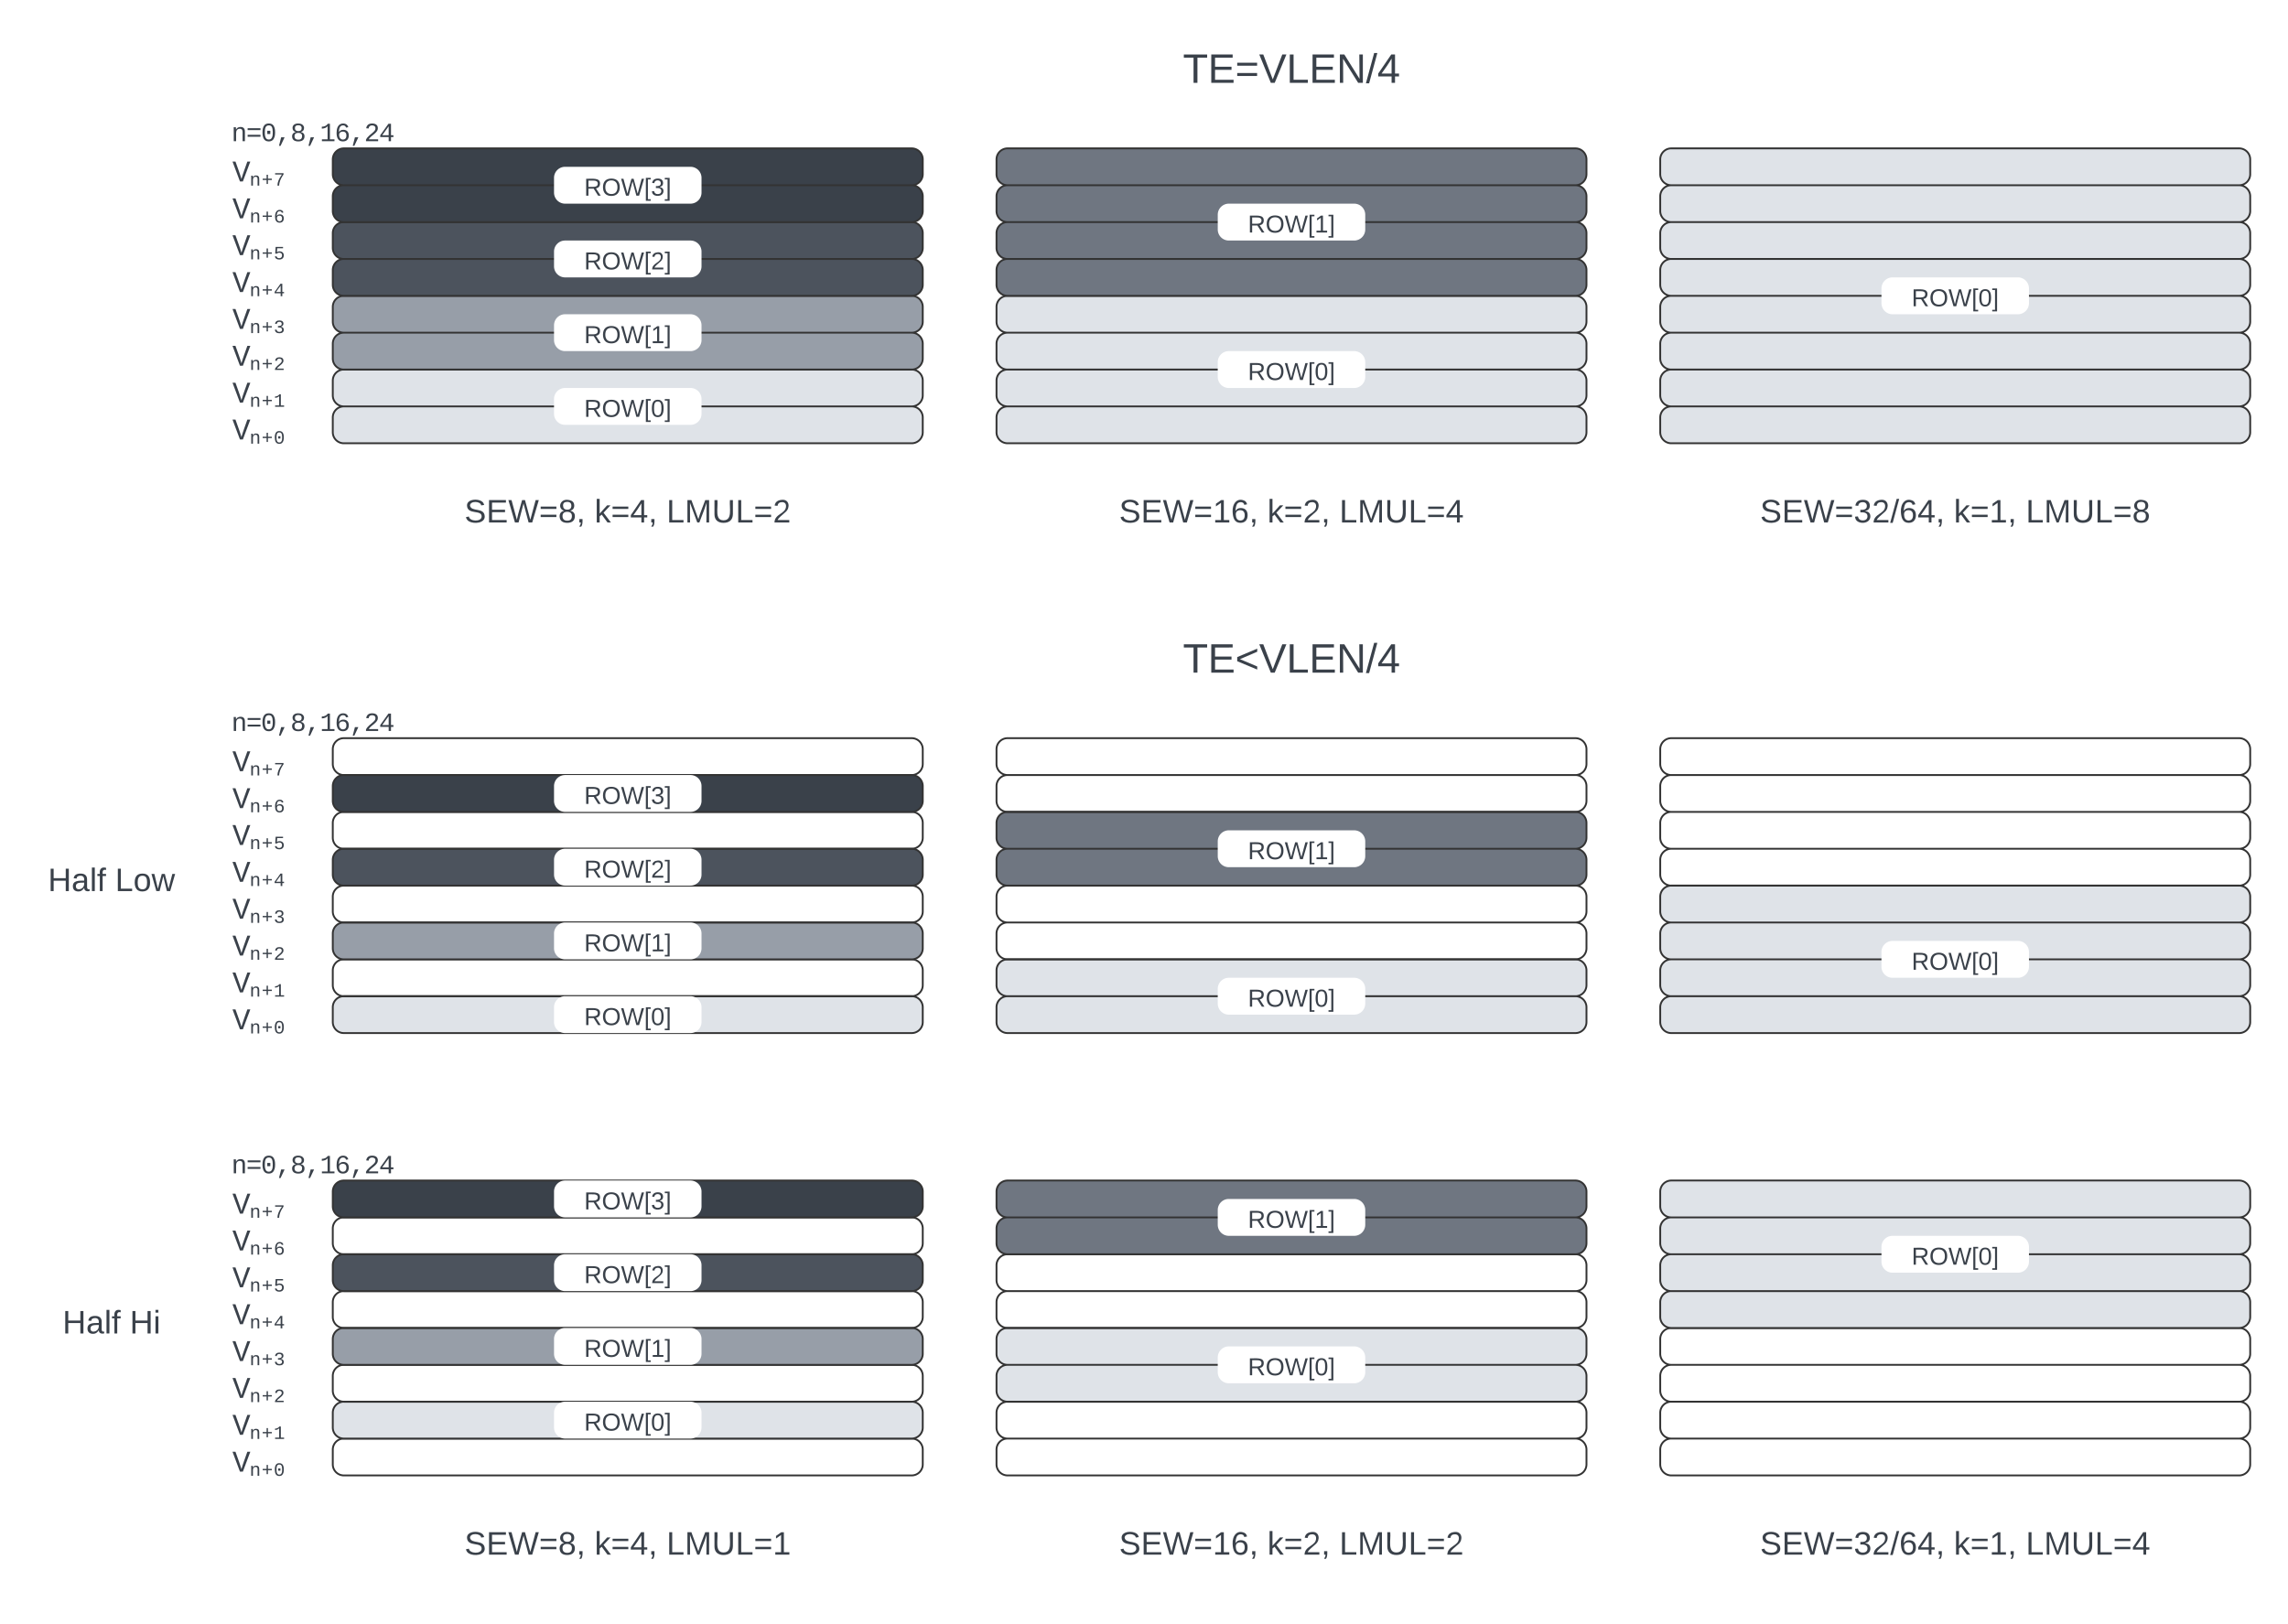 <svg xmlns="http://www.w3.org/2000/svg" xmlns:xlink="http://www.w3.org/1999/xlink" xmlns:lucid="lucid" width="1241" height="881"><g transform="translate(-219.5 80.5)" lucid:page-tab-id="-RWaRfQfrYDc"><path d="M0-500h1500v1500H0z" fill="#fff"/><path d="M1120 706a6 6 0 0 1 6-6h308a6 6 0 0 1 6 6v8a6 6 0 0 1-6 6h-308a6 6 0 0 1-6-6zM1120 686a6 6 0 0 1 6-6h308a6 6 0 0 1 6 6v8a6 6 0 0 1-6 6h-308a6 6 0 0 1-6-6zM1120 666a6 6 0 0 1 6-6h308a6 6 0 0 1 6 6v8a6 6 0 0 1-6 6h-308a6 6 0 0 1-6-6zM1120 646a6 6 0 0 1 6-6h308a6 6 0 0 1 6 6v8a6 6 0 0 1-6 6h-308a6 6 0 0 1-6-6z" stroke="#333" fill-opacity="0"/><path d="M1120 626a6 6 0 0 1 6-6h308a6 6 0 0 1 6 6v8a6 6 0 0 1-6 6h-308a6 6 0 0 1-6-6zM1120 606a6 6 0 0 1 6-6h308a6 6 0 0 1 6 6v8a6 6 0 0 1-6 6h-308a6 6 0 0 1-6-6zM1120 586a6 6 0 0 1 6-6h308a6 6 0 0 1 6 6v8a6 6 0 0 1-6 6h-308a6 6 0 0 1-6-6zM1120 566a6 6 0 0 1 6-6h308a6 6 0 0 1 6 6v8a6 6 0 0 1-6 6h-308a6 6 0 0 1-6-6z" stroke="#333" fill="#dfe3e8"/><path d="M760 706a6 6 0 0 1 6-6h308a6 6 0 0 1 6 6v8a6 6 0 0 1-6 6H766a6 6 0 0 1-6-6zM760 686a6 6 0 0 1 6-6h308a6 6 0 0 1 6 6v8a6 6 0 0 1-6 6H766a6 6 0 0 1-6-6z" stroke="#333" fill-opacity="0"/><path d="M760 666a6 6 0 0 1 6-6h308a6 6 0 0 1 6 6v8a6 6 0 0 1-6 6H766a6 6 0 0 1-6-6zM760 646a6 6 0 0 1 6-6h308a6 6 0 0 1 6 6v8a6 6 0 0 1-6 6H766a6 6 0 0 1-6-6z" stroke="#333" fill="#dfe3e8"/><path d="M760 626a6 6 0 0 1 6-6h308a6 6 0 0 1 6 6v8a6 6 0 0 1-6 6H766a6 6 0 0 1-6-6zM760 606a6 6 0 0 1 6-6h308a6 6 0 0 1 6 6v8a6 6 0 0 1-6 6H766a6 6 0 0 1-6-6z" stroke="#333" fill-opacity="0"/><path d="M760 586a6 6 0 0 1 6-6h308a6 6 0 0 1 6 6v8a6 6 0 0 1-6 6H766a6 6 0 0 1-6-6zM760 566a6 6 0 0 1 6-6h308a6 6 0 0 1 6 6v8a6 6 0 0 1-6 6H766a6 6 0 0 1-6-6z" stroke="#333" fill="#6f7681"/><path d="M400 706a6 6 0 0 1 6-6h308a6 6 0 0 1 6 6v8a6 6 0 0 1-6 6H406a6 6 0 0 1-6-6z" stroke="#333" fill-opacity="0"/><path d="M400 686a6 6 0 0 1 6-6h308a6 6 0 0 1 6 6v8a6 6 0 0 1-6 6H406a6 6 0 0 1-6-6z" stroke="#333" fill="#dfe3e8"/><path d="M400 666a6 6 0 0 1 6-6h308a6 6 0 0 1 6 6v8a6 6 0 0 1-6 6H406a6 6 0 0 1-6-6z" stroke="#333" fill-opacity="0"/><path d="M400 646a6 6 0 0 1 6-6h308a6 6 0 0 1 6 6v8a6 6 0 0 1-6 6H406a6 6 0 0 1-6-6z" stroke="#333" fill="#979ea8"/><path d="M400 626a6 6 0 0 1 6-6h308a6 6 0 0 1 6 6v8a6 6 0 0 1-6 6H406a6 6 0 0 1-6-6z" stroke="#333" fill-opacity="0"/><path d="M400 606a6 6 0 0 1 6-6h308a6 6 0 0 1 6 6v8a6 6 0 0 1-6 6H406a6 6 0 0 1-6-6z" stroke="#333" fill="#4c535d"/><path d="M400 586a6 6 0 0 1 6-6h308a6 6 0 0 1 6 6v8a6 6 0 0 1-6 6H406a6 6 0 0 1-6-6z" stroke="#333" fill-opacity="0"/><path d="M400 566a6 6 0 0 1 6-6h308a6 6 0 0 1 6 6v8a6 6 0 0 1-6 6H406a6 6 0 0 1-6-6z" stroke="#333" fill="#3a414a"/><path d="M400 746a6 6 0 0 1 6-6h308a6 6 0 0 1 6 6v28a6 6 0 0 1-6 6H406a6 6 0 0 1-6-6z" stroke="#000" stroke-opacity="0" fill="#fff" fill-opacity="0"/><use xlink:href="#a" transform="matrix(1,0,0,1,405,745) translate(66.432 17.972)"/><use xlink:href="#b" transform="matrix(1,0,0,1,405,745) translate(137 17.972)"/><use xlink:href="#c" transform="matrix(1,0,0,1,405,745) translate(176.012 17.972)"/><path d="M520 686a6 6 0 0 1 6-6h68a6 6 0 0 1 6 6v8a6 6 0 0 1-6 6h-68a6 6 0 0 1-6-6z" stroke="#000" stroke-opacity="0" fill="#fff"/><use xlink:href="#d" transform="matrix(1,0,0,1,525,685) translate(11.333 10.667)"/><path d="M520 646a6 6 0 0 1 6-6h68a6 6 0 0 1 6 6v8a6 6 0 0 1-6 6h-68a6 6 0 0 1-6-6z" stroke="#000" stroke-opacity="0" fill="#fff"/><use xlink:href="#e" transform="matrix(1,0,0,1,525,645) translate(11.333 10.667)"/><path d="M520 606a6 6 0 0 1 6-6h68a6 6 0 0 1 6 6v8a6 6 0 0 1-6 6h-68a6 6 0 0 1-6-6z" stroke="#000" stroke-opacity="0" fill="#fff"/><use xlink:href="#f" transform="matrix(1,0,0,1,525,605) translate(11.333 10.667)"/><path d="M520 566a6 6 0 0 1 6-6h68a6 6 0 0 1 6 6v8a6 6 0 0 1-6 6h-68a6 6 0 0 1-6-6z" stroke="#000" stroke-opacity="0" fill="#fff"/><use xlink:href="#g" transform="matrix(1,0,0,1,525,565) translate(11.333 10.667)"/><path d="M760 746a6 6 0 0 1 6-6h308a6 6 0 0 1 6 6v28a6 6 0 0 1-6 6H766a6 6 0 0 1-6-6z" stroke="#000" stroke-opacity="0" fill="#fff" fill-opacity="0"/><use xlink:href="#h" transform="matrix(1,0,0,1,765,745) translate(61.494 17.972)"/><use xlink:href="#i" transform="matrix(1,0,0,1,765,745) translate(141.938 17.972)"/><use xlink:href="#j" transform="matrix(1,0,0,1,765,745) translate(180.951 17.972)"/><path d="M880 656a6 6 0 0 1 6-6h68a6 6 0 0 1 6 6v8a6 6 0 0 1-6 6h-68a6 6 0 0 1-6-6z" stroke="#000" stroke-opacity="0" fill="#fff"/><use xlink:href="#d" transform="matrix(1,0,0,1,885,655) translate(11.333 10.667)"/><path d="M880 576a6 6 0 0 1 6-6h68a6 6 0 0 1 6 6v8a6 6 0 0 1-6 6h-68a6 6 0 0 1-6-6z" stroke="#000" stroke-opacity="0" fill="#fff"/><use xlink:href="#e" transform="matrix(1,0,0,1,885,575) translate(11.333 10.667)"/><path d="M1240 596a6 6 0 0 1 6-6h68a6 6 0 0 1 6 6v8a6 6 0 0 1-6 6h-68a6 6 0 0 1-6-6z" stroke="#000" stroke-opacity="0" fill="#fff"/><use xlink:href="#d" transform="matrix(1,0,0,1,1245,595) translate(11.333 10.667)"/><path d="M1120 746a6 6 0 0 1 6-6h308a6 6 0 0 1 6 6v28a6 6 0 0 1-6 6h-308a6 6 0 0 1-6-6z" stroke="#000" stroke-opacity="0" fill="#fff" fill-opacity="0"/><use xlink:href="#k" transform="matrix(1,0,0,1,1125,745) translate(49.148 17.972)"/><use xlink:href="#l" transform="matrix(1,0,0,1,1125,745) translate(154.284 17.972)"/><use xlink:href="#m" transform="matrix(1,0,0,1,1125,745) translate(193.296 17.972)"/><path d="M340 706a6 6 0 0 1 6-6h28a6 6 0 0 1 6 6v8a6 6 0 0 1-6 6h-28a6 6 0 0 1-6-6z" stroke="#000" stroke-opacity="0" fill="#fff" fill-opacity="0"/><use xlink:href="#n" transform="matrix(1,0,0,1,345,705) translate(0.531 12.943)"/><path d="M340 686a6 6 0 0 1 6-6h28a6 6 0 0 1 6 6v8a6 6 0 0 1-6 6h-28a6 6 0 0 1-6-6z" stroke="#000" stroke-opacity="0" fill="#fff" fill-opacity="0"/><use xlink:href="#o" transform="matrix(1,0,0,1,345,685) translate(0.531 12.943)"/><path d="M340 666a6 6 0 0 1 6-6h28a6 6 0 0 1 6 6v8a6 6 0 0 1-6 6h-28a6 6 0 0 1-6-6z" stroke="#000" stroke-opacity="0" fill="#fff" fill-opacity="0"/><use xlink:href="#p" transform="matrix(1,0,0,1,345,665) translate(0.531 12.943)"/><path d="M340 646a6 6 0 0 1 6-6h28a6 6 0 0 1 6 6v8a6 6 0 0 1-6 6h-28a6 6 0 0 1-6-6z" stroke="#000" stroke-opacity="0" fill="#fff" fill-opacity="0"/><use xlink:href="#q" transform="matrix(1,0,0,1,345,645) translate(0.531 12.943)"/><path d="M340 626a6 6 0 0 1 6-6h28a6 6 0 0 1 6 6v8a6 6 0 0 1-6 6h-28a6 6 0 0 1-6-6z" stroke="#000" stroke-opacity="0" fill="#fff" fill-opacity="0"/><use xlink:href="#r" transform="matrix(1,0,0,1,345,625) translate(0.531 12.943)"/><path d="M340 606a6 6 0 0 1 6-6h28a6 6 0 0 1 6 6v8a6 6 0 0 1-6 6h-28a6 6 0 0 1-6-6z" stroke="#000" stroke-opacity="0" fill="#fff" fill-opacity="0"/><use xlink:href="#s" transform="matrix(1,0,0,1,345,605) translate(0.531 12.943)"/><path d="M340 586a6 6 0 0 1 6-6h28a6 6 0 0 1 6 6v8a6 6 0 0 1-6 6h-28a6 6 0 0 1-6-6z" stroke="#000" stroke-opacity="0" fill="#fff" fill-opacity="0"/><use xlink:href="#t" transform="matrix(1,0,0,1,345,585) translate(0.531 12.943)"/><path d="M340 566a6 6 0 0 1 6-6h28a6 6 0 0 1 6 6v8a6 6 0 0 1-6 6h-28a6 6 0 0 1-6-6z" stroke="#000" stroke-opacity="0" fill="#fff" fill-opacity="0"/><use xlink:href="#u" transform="matrix(1,0,0,1,345,565) translate(0.531 12.943)"/><path d="M340 546a6 6 0 0 1 6-6h68a6 6 0 0 1 6 6v8a6 6 0 0 1-6 6h-68a6 6 0 0 1-6-6z" stroke="#000" stroke-opacity="0" fill="#fff" fill-opacity="0"/><use xlink:href="#v" transform="matrix(1,0,0,1,345,545) translate(0 11.094)"/><path d="M1120 466a6 6 0 0 1 6-6h308a6 6 0 0 1 6 6v8a6 6 0 0 1-6 6h-308a6 6 0 0 1-6-6zM1120 446a6 6 0 0 1 6-6h308a6 6 0 0 1 6 6v8a6 6 0 0 1-6 6h-308a6 6 0 0 1-6-6zM1120 426a6 6 0 0 1 6-6h308a6 6 0 0 1 6 6v8a6 6 0 0 1-6 6h-308a6 6 0 0 1-6-6zM1120 406a6 6 0 0 1 6-6h308a6 6 0 0 1 6 6v8a6 6 0 0 1-6 6h-308a6 6 0 0 1-6-6z" stroke="#333" fill="#dfe3e8"/><path d="M1120 386a6 6 0 0 1 6-6h308a6 6 0 0 1 6 6v8a6 6 0 0 1-6 6h-308a6 6 0 0 1-6-6zM1120 366a6 6 0 0 1 6-6h308a6 6 0 0 1 6 6v8a6 6 0 0 1-6 6h-308a6 6 0 0 1-6-6zM1120 346a6 6 0 0 1 6-6h308a6 6 0 0 1 6 6v8a6 6 0 0 1-6 6h-308a6 6 0 0 1-6-6zM1120 326a6 6 0 0 1 6-6h308a6 6 0 0 1 6 6v8a6 6 0 0 1-6 6h-308a6 6 0 0 1-6-6z" stroke="#333" fill-opacity="0"/><path d="M760 466a6 6 0 0 1 6-6h308a6 6 0 0 1 6 6v8a6 6 0 0 1-6 6H766a6 6 0 0 1-6-6zM760 446a6 6 0 0 1 6-6h308a6 6 0 0 1 6 6v8a6 6 0 0 1-6 6H766a6 6 0 0 1-6-6z" stroke="#333" fill="#dfe3e8"/><path d="M760 426a6 6 0 0 1 6-6h308a6 6 0 0 1 6 6v8a6 6 0 0 1-6 6H766a6 6 0 0 1-6-6zM760 406a6 6 0 0 1 6-6h308a6 6 0 0 1 6 6v8a6 6 0 0 1-6 6H766a6 6 0 0 1-6-6z" stroke="#333" fill-opacity="0"/><path d="M760 386a6 6 0 0 1 6-6h308a6 6 0 0 1 6 6v8a6 6 0 0 1-6 6H766a6 6 0 0 1-6-6zM760 366a6 6 0 0 1 6-6h308a6 6 0 0 1 6 6v8a6 6 0 0 1-6 6H766a6 6 0 0 1-6-6z" stroke="#333" fill="#6f7681"/><path d="M760 346a6 6 0 0 1 6-6h308a6 6 0 0 1 6 6v8a6 6 0 0 1-6 6H766a6 6 0 0 1-6-6zM760 326a6 6 0 0 1 6-6h308a6 6 0 0 1 6 6v8a6 6 0 0 1-6 6H766a6 6 0 0 1-6-6z" stroke="#333" fill-opacity="0"/><path d="M400 466a6 6 0 0 1 6-6h308a6 6 0 0 1 6 6v8a6 6 0 0 1-6 6H406a6 6 0 0 1-6-6z" stroke="#333" fill="#dfe3e8"/><path d="M400 446a6 6 0 0 1 6-6h308a6 6 0 0 1 6 6v8a6 6 0 0 1-6 6H406a6 6 0 0 1-6-6z" stroke="#333" fill-opacity="0"/><path d="M400 426a6 6 0 0 1 6-6h308a6 6 0 0 1 6 6v8a6 6 0 0 1-6 6H406a6 6 0 0 1-6-6z" stroke="#333" fill="#979ea8"/><path d="M400 406a6 6 0 0 1 6-6h308a6 6 0 0 1 6 6v8a6 6 0 0 1-6 6H406a6 6 0 0 1-6-6z" stroke="#333" fill-opacity="0"/><path d="M400 386a6 6 0 0 1 6-6h308a6 6 0 0 1 6 6v8a6 6 0 0 1-6 6H406a6 6 0 0 1-6-6z" stroke="#333" fill="#4c535d"/><path d="M400 366a6 6 0 0 1 6-6h308a6 6 0 0 1 6 6v8a6 6 0 0 1-6 6H406a6 6 0 0 1-6-6z" stroke="#333" fill-opacity="0"/><path d="M400 346a6 6 0 0 1 6-6h308a6 6 0 0 1 6 6v8a6 6 0 0 1-6 6H406a6 6 0 0 1-6-6z" stroke="#333" fill="#3a414a"/><path d="M400 326a6 6 0 0 1 6-6h308a6 6 0 0 1 6 6v8a6 6 0 0 1-6 6H406a6 6 0 0 1-6-6z" stroke="#333" fill-opacity="0"/><path d="M520 466a6 6 0 0 1 6-6h68a6 6 0 0 1 6 6v8a6 6 0 0 1-6 6h-68a6 6 0 0 1-6-6z" stroke="#000" stroke-opacity="0" fill="#fff"/><use xlink:href="#d" transform="matrix(1,0,0,1,525,465) translate(11.333 10.667)"/><path d="M520 426a6 6 0 0 1 6-6h68a6 6 0 0 1 6 6v8a6 6 0 0 1-6 6h-68a6 6 0 0 1-6-6z" stroke="#000" stroke-opacity="0" fill="#fff"/><use xlink:href="#e" transform="matrix(1,0,0,1,525,425) translate(11.333 10.667)"/><path d="M520 386a6 6 0 0 1 6-6h68a6 6 0 0 1 6 6v8a6 6 0 0 1-6 6h-68a6 6 0 0 1-6-6z" stroke="#000" stroke-opacity="0" fill="#fff"/><use xlink:href="#f" transform="matrix(1,0,0,1,525,385) translate(11.333 10.667)"/><path d="M520 346a6 6 0 0 1 6-6h68a6 6 0 0 1 6 6v8a6 6 0 0 1-6 6h-68a6 6 0 0 1-6-6z" stroke="#000" stroke-opacity="0" fill="#fff"/><use xlink:href="#g" transform="matrix(1,0,0,1,525,345) translate(11.333 10.667)"/><path d="M880 456a6 6 0 0 1 6-6h68a6 6 0 0 1 6 6v8a6 6 0 0 1-6 6h-68a6 6 0 0 1-6-6z" stroke="#000" stroke-opacity="0" fill="#fff"/><use xlink:href="#d" transform="matrix(1,0,0,1,885,455) translate(11.333 10.667)"/><path d="M880 376a6 6 0 0 1 6-6h68a6 6 0 0 1 6 6v8a6 6 0 0 1-6 6h-68a6 6 0 0 1-6-6z" stroke="#000" stroke-opacity="0" fill="#fff"/><use xlink:href="#e" transform="matrix(1,0,0,1,885,375) translate(11.333 10.667)"/><path d="M1240 436a6 6 0 0 1 6-6h68a6 6 0 0 1 6 6v8a6 6 0 0 1-6 6h-68a6 6 0 0 1-6-6z" stroke="#000" stroke-opacity="0" fill="#fff"/><use xlink:href="#d" transform="matrix(1,0,0,1,1245,435) translate(11.333 10.667)"/><path d="M340 466a6 6 0 0 1 6-6h28a6 6 0 0 1 6 6v8a6 6 0 0 1-6 6h-28a6 6 0 0 1-6-6z" stroke="#000" stroke-opacity="0" fill="#fff" fill-opacity="0"/><use xlink:href="#n" transform="matrix(1,0,0,1,345,465) translate(0.531 12.943)"/><path d="M340 446a6 6 0 0 1 6-6h28a6 6 0 0 1 6 6v8a6 6 0 0 1-6 6h-28a6 6 0 0 1-6-6z" stroke="#000" stroke-opacity="0" fill="#fff" fill-opacity="0"/><use xlink:href="#o" transform="matrix(1,0,0,1,345,445) translate(0.531 12.943)"/><path d="M340 426a6 6 0 0 1 6-6h28a6 6 0 0 1 6 6v8a6 6 0 0 1-6 6h-28a6 6 0 0 1-6-6z" stroke="#000" stroke-opacity="0" fill="#fff" fill-opacity="0"/><use xlink:href="#p" transform="matrix(1,0,0,1,345,425) translate(0.531 12.943)"/><path d="M340 406a6 6 0 0 1 6-6h28a6 6 0 0 1 6 6v8a6 6 0 0 1-6 6h-28a6 6 0 0 1-6-6z" stroke="#000" stroke-opacity="0" fill="#fff" fill-opacity="0"/><use xlink:href="#q" transform="matrix(1,0,0,1,345,405) translate(0.531 12.943)"/><path d="M340 386a6 6 0 0 1 6-6h28a6 6 0 0 1 6 6v8a6 6 0 0 1-6 6h-28a6 6 0 0 1-6-6z" stroke="#000" stroke-opacity="0" fill="#fff" fill-opacity="0"/><use xlink:href="#r" transform="matrix(1,0,0,1,345,385) translate(0.531 12.943)"/><path d="M340 366a6 6 0 0 1 6-6h28a6 6 0 0 1 6 6v8a6 6 0 0 1-6 6h-28a6 6 0 0 1-6-6z" stroke="#000" stroke-opacity="0" fill="#fff" fill-opacity="0"/><use xlink:href="#s" transform="matrix(1,0,0,1,345,365) translate(0.531 12.943)"/><path d="M340 346a6 6 0 0 1 6-6h28a6 6 0 0 1 6 6v8a6 6 0 0 1-6 6h-28a6 6 0 0 1-6-6z" stroke="#000" stroke-opacity="0" fill="#fff" fill-opacity="0"/><use xlink:href="#t" transform="matrix(1,0,0,1,345,345) translate(0.531 12.943)"/><path d="M340 326a6 6 0 0 1 6-6h28a6 6 0 0 1 6 6v8a6 6 0 0 1-6 6h-28a6 6 0 0 1-6-6z" stroke="#000" stroke-opacity="0" fill="#fff" fill-opacity="0"/><use xlink:href="#u" transform="matrix(1,0,0,1,345,325) translate(0.531 12.943)"/><path d="M340 306a6 6 0 0 1 6-6h68a6 6 0 0 1 6 6v8a6 6 0 0 1-6 6h-68a6 6 0 0 1-6-6z" stroke="#000" stroke-opacity="0" fill="#fff" fill-opacity="0"/><use xlink:href="#v" transform="matrix(1,0,0,1,345,305) translate(0 11.094)"/><path d="M240 386a6 6 0 0 1 6-6h68a6 6 0 0 1 6 6v28a6 6 0 0 1-6 6h-68a6 6 0 0 1-6-6z" stroke="#000" stroke-opacity="0" fill="#fff" fill-opacity="0"/><use xlink:href="#w" transform="matrix(1,0,0,1,245,385) translate(0.506 17.972)"/><use xlink:href="#x" transform="matrix(1,0,0,1,245,385) translate(36.951 17.972)"/><path d="M240 626a6 6 0 0 1 6-6h68a6 6 0 0 1 6 6v28a6 6 0 0 1-6 6h-68a6 6 0 0 1-6-6z" stroke="#000" stroke-opacity="0" fill="#fff" fill-opacity="0"/><use xlink:href="#w" transform="matrix(1,0,0,1,245,625) translate(8.432 17.972)"/><use xlink:href="#y" transform="matrix(1,0,0,1,245,625) translate(44.877 17.972)"/><path d="M1120 146a6 6 0 0 1 6-6h308a6 6 0 0 1 6 6v8a6 6 0 0 1-6 6h-308a6 6 0 0 1-6-6zM1120 126a6 6 0 0 1 6-6h308a6 6 0 0 1 6 6v8a6 6 0 0 1-6 6h-308a6 6 0 0 1-6-6zM1120 106a6 6 0 0 1 6-6h308a6 6 0 0 1 6 6v8a6 6 0 0 1-6 6h-308a6 6 0 0 1-6-6zM1120 86a6 6 0 0 1 6-6h308a6 6 0 0 1 6 6v8a6 6 0 0 1-6 6h-308a6 6 0 0 1-6-6zM1120 66a6 6 0 0 1 6-6h308a6 6 0 0 1 6 6v8a6 6 0 0 1-6 6h-308a6 6 0 0 1-6-6zM1120 46a6 6 0 0 1 6-6h308a6 6 0 0 1 6 6v8a6 6 0 0 1-6 6h-308a6 6 0 0 1-6-6zM1120 26a6 6 0 0 1 6-6h308a6 6 0 0 1 6 6v8a6 6 0 0 1-6 6h-308a6 6 0 0 1-6-6zM1120 6a6 6 0 0 1 6-6h308a6 6 0 0 1 6 6v8a6 6 0 0 1-6 6h-308a6 6 0 0 1-6-6zM760 146a6 6 0 0 1 6-6h308a6 6 0 0 1 6 6v8a6 6 0 0 1-6 6H766a6 6 0 0 1-6-6zM760 126a6 6 0 0 1 6-6h308a6 6 0 0 1 6 6v8a6 6 0 0 1-6 6H766a6 6 0 0 1-6-6zM760 106a6 6 0 0 1 6-6h308a6 6 0 0 1 6 6v8a6 6 0 0 1-6 6H766a6 6 0 0 1-6-6zM760 86a6 6 0 0 1 6-6h308a6 6 0 0 1 6 6v8a6 6 0 0 1-6 6H766a6 6 0 0 1-6-6z" stroke="#333" fill="#dfe3e8"/><path d="M760 66a6 6 0 0 1 6-6h308a6 6 0 0 1 6 6v8a6 6 0 0 1-6 6H766a6 6 0 0 1-6-6zM760 46a6 6 0 0 1 6-6h308a6 6 0 0 1 6 6v8a6 6 0 0 1-6 6H766a6 6 0 0 1-6-6zM760 26a6 6 0 0 1 6-6h308a6 6 0 0 1 6 6v8a6 6 0 0 1-6 6H766a6 6 0 0 1-6-6zM760 6a6 6 0 0 1 6-6h308a6 6 0 0 1 6 6v8a6 6 0 0 1-6 6H766a6 6 0 0 1-6-6z" stroke="#333" fill="#6f7681"/><path d="M400 146a6 6 0 0 1 6-6h308a6 6 0 0 1 6 6v8a6 6 0 0 1-6 6H406a6 6 0 0 1-6-6zM400 126a6 6 0 0 1 6-6h308a6 6 0 0 1 6 6v8a6 6 0 0 1-6 6H406a6 6 0 0 1-6-6z" stroke="#333" fill="#dfe3e8"/><path d="M400 106a6 6 0 0 1 6-6h308a6 6 0 0 1 6 6v8a6 6 0 0 1-6 6H406a6 6 0 0 1-6-6zM400 86a6 6 0 0 1 6-6h308a6 6 0 0 1 6 6v8a6 6 0 0 1-6 6H406a6 6 0 0 1-6-6z" stroke="#333" fill="#979ea8"/><path d="M400 66a6 6 0 0 1 6-6h308a6 6 0 0 1 6 6v8a6 6 0 0 1-6 6H406a6 6 0 0 1-6-6zM400 46a6 6 0 0 1 6-6h308a6 6 0 0 1 6 6v8a6 6 0 0 1-6 6H406a6 6 0 0 1-6-6z" stroke="#333" fill="#4c535d"/><path d="M400 26a6 6 0 0 1 6-6h308a6 6 0 0 1 6 6v8a6 6 0 0 1-6 6H406a6 6 0 0 1-6-6zM400 6a6 6 0 0 1 6-6h308a6 6 0 0 1 6 6v8a6 6 0 0 1-6 6H406a6 6 0 0 1-6-6z" stroke="#333" fill="#3a414a"/><path d="M400 186a6 6 0 0 1 6-6h308a6 6 0 0 1 6 6v28a6 6 0 0 1-6 6H406a6 6 0 0 1-6-6z" stroke="#000" stroke-opacity="0" fill="#fff" fill-opacity="0"/><use xlink:href="#a" transform="matrix(1,0,0,1,405,185) translate(66.432 17.972)"/><use xlink:href="#b" transform="matrix(1,0,0,1,405,185) translate(137 17.972)"/><use xlink:href="#j" transform="matrix(1,0,0,1,405,185) translate(176.012 17.972)"/><path d="M520 136a6 6 0 0 1 6-6h68a6 6 0 0 1 6 6v8a6 6 0 0 1-6 6h-68a6 6 0 0 1-6-6z" stroke="#000" stroke-opacity="0" fill="#fff"/><use xlink:href="#d" transform="matrix(1,0,0,1,525,135) translate(11.333 10.667)"/><path d="M520 96a6 6 0 0 1 6-6h68a6 6 0 0 1 6 6v8a6 6 0 0 1-6 6h-68a6 6 0 0 1-6-6z" stroke="#000" stroke-opacity="0" fill="#fff"/><use xlink:href="#e" transform="matrix(1,0,0,1,525,95) translate(11.333 10.667)"/><path d="M520 56a6 6 0 0 1 6-6h68a6 6 0 0 1 6 6v8a6 6 0 0 1-6 6h-68a6 6 0 0 1-6-6z" stroke="#000" stroke-opacity="0" fill="#fff"/><use xlink:href="#f" transform="matrix(1,0,0,1,525,55) translate(11.333 10.667)"/><path d="M520 16a6 6 0 0 1 6-6h68a6 6 0 0 1 6 6v8a6 6 0 0 1-6 6h-68a6 6 0 0 1-6-6z" stroke="#000" stroke-opacity="0" fill="#fff"/><use xlink:href="#g" transform="matrix(1,0,0,1,525,15) translate(11.333 10.667)"/><path d="M760 186a6 6 0 0 1 6-6h308a6 6 0 0 1 6 6v28a6 6 0 0 1-6 6H766a6 6 0 0 1-6-6z" stroke="#000" stroke-opacity="0" fill="#fff" fill-opacity="0"/><use xlink:href="#h" transform="matrix(1,0,0,1,765,185) translate(61.494 17.972)"/><use xlink:href="#i" transform="matrix(1,0,0,1,765,185) translate(141.938 17.972)"/><use xlink:href="#m" transform="matrix(1,0,0,1,765,185) translate(180.951 17.972)"/><path d="M880 116a6 6 0 0 1 6-6h68a6 6 0 0 1 6 6v8a6 6 0 0 1-6 6h-68a6 6 0 0 1-6-6z" stroke="#000" stroke-opacity="0" fill="#fff"/><use xlink:href="#d" transform="matrix(1,0,0,1,885,115) translate(11.333 10.667)"/><path d="M880 36a6 6 0 0 1 6-6h68a6 6 0 0 1 6 6v8a6 6 0 0 1-6 6h-68a6 6 0 0 1-6-6z" stroke="#000" stroke-opacity="0" fill="#fff"/><use xlink:href="#e" transform="matrix(1,0,0,1,885,35) translate(11.333 10.667)"/><path d="M1240 76a6 6 0 0 1 6-6h68a6 6 0 0 1 6 6v8a6 6 0 0 1-6 6h-68a6 6 0 0 1-6-6z" stroke="#000" stroke-opacity="0" fill="#fff"/><use xlink:href="#d" transform="matrix(1,0,0,1,1245,75) translate(11.333 10.667)"/><path d="M1120 186a6 6 0 0 1 6-6h308a6 6 0 0 1 6 6v28a6 6 0 0 1-6 6h-308a6 6 0 0 1-6-6z" stroke="#000" stroke-opacity="0" fill="#fff" fill-opacity="0"/><use xlink:href="#k" transform="matrix(1,0,0,1,1125,185) translate(49.148 17.972)"/><use xlink:href="#l" transform="matrix(1,0,0,1,1125,185) translate(154.284 17.972)"/><use xlink:href="#z" transform="matrix(1,0,0,1,1125,185) translate(193.296 17.972)"/><path d="M340 146a6 6 0 0 1 6-6h28a6 6 0 0 1 6 6v8a6 6 0 0 1-6 6h-28a6 6 0 0 1-6-6z" stroke="#000" stroke-opacity="0" fill="#fff" fill-opacity="0"/><use xlink:href="#n" transform="matrix(1,0,0,1,345,145) translate(0.531 12.943)"/><path d="M340 126a6 6 0 0 1 6-6h28a6 6 0 0 1 6 6v8a6 6 0 0 1-6 6h-28a6 6 0 0 1-6-6z" stroke="#000" stroke-opacity="0" fill="#fff" fill-opacity="0"/><use xlink:href="#o" transform="matrix(1,0,0,1,345,125) translate(0.531 12.943)"/><path d="M340 106a6 6 0 0 1 6-6h28a6 6 0 0 1 6 6v8a6 6 0 0 1-6 6h-28a6 6 0 0 1-6-6z" stroke="#000" stroke-opacity="0" fill="#fff" fill-opacity="0"/><use xlink:href="#p" transform="matrix(1,0,0,1,345,105) translate(0.531 12.943)"/><path d="M340 86a6 6 0 0 1 6-6h28a6 6 0 0 1 6 6v8a6 6 0 0 1-6 6h-28a6 6 0 0 1-6-6z" stroke="#000" stroke-opacity="0" fill="#fff" fill-opacity="0"/><use xlink:href="#q" transform="matrix(1,0,0,1,345,85) translate(0.531 12.943)"/><path d="M340 66a6 6 0 0 1 6-6h28a6 6 0 0 1 6 6v8a6 6 0 0 1-6 6h-28a6 6 0 0 1-6-6z" stroke="#000" stroke-opacity="0" fill="#fff" fill-opacity="0"/><g><use xlink:href="#r" transform="matrix(1,0,0,1,345,65) translate(0.531 12.943)"/></g><path d="M340 46a6 6 0 0 1 6-6h28a6 6 0 0 1 6 6v8a6 6 0 0 1-6 6h-28a6 6 0 0 1-6-6z" stroke="#000" stroke-opacity="0" fill="#fff" fill-opacity="0"/><g><use xlink:href="#s" transform="matrix(1,0,0,1,345,45) translate(0.531 12.943)"/></g><path d="M340 26a6 6 0 0 1 6-6h28a6 6 0 0 1 6 6v8a6 6 0 0 1-6 6h-28a6 6 0 0 1-6-6z" stroke="#000" stroke-opacity="0" fill="#fff" fill-opacity="0"/><g><use xlink:href="#t" transform="matrix(1,0,0,1,345,25) translate(0.531 12.943)"/></g><path d="M340 6a6 6 0 0 1 6-6h28a6 6 0 0 1 6 6v8a6 6 0 0 1-6 6h-28a6 6 0 0 1-6-6z" stroke="#000" stroke-opacity="0" fill="#fff" fill-opacity="0"/><g><use xlink:href="#u" transform="matrix(1,0,0,1,345,5) translate(0.531 12.943)"/></g><path d="M340-14a6 6 0 0 1 6-6h68a6 6 0 0 1 6 6v8a6 6 0 0 1-6 6h-68a6 6 0 0 1-6-6z" stroke="#000" stroke-opacity="0" fill="#fff" fill-opacity="0"/><g><use xlink:href="#v" transform="matrix(1,0,0,1,345,-15) translate(0 11.094)"/></g><path d="M860-54a6 6 0 0 1 6-6h108a6 6 0 0 1 6 6v28a6 6 0 0 1-6 6H866a6 6 0 0 1-6-6z" stroke="#000" stroke-opacity="0" fill="#fff" fill-opacity="0"/><g><use xlink:href="#A" transform="matrix(1,0,0,1,865,-55) translate(-3.889 19.444)"/></g><path d="M860 266a6 6 0 0 1 6-6h108a6 6 0 0 1 6 6v28a6 6 0 0 1-6 6H866a6 6 0 0 1-6-6z" stroke="#000" stroke-opacity="0" fill="#fff" fill-opacity="0"/><g><use xlink:href="#B" transform="matrix(1,0,0,1,865,265) translate(-3.889 19.444)"/></g><defs><path fill="#3a414a" d="M185-189c-5-48-123-54-124 2 14 75 158 14 163 119 3 78-121 87-175 55-17-10-28-26-33-46l33-7c5 56 141 63 141-1 0-78-155-14-162-118-5-82 145-84 179-34 5 7 8 16 11 25" id="C"/><path fill="#3a414a" d="M30 0v-248h187v28H63v79h144v27H63v87h162V0H30" id="D"/><path fill="#3a414a" d="M266 0h-40l-56-210L115 0H75L2-248h35L96-30l15-64 43-154h32l59 218 59-218h35" id="E"/><path fill="#3a414a" d="M18-150v-26h174v26H18zm0 90v-26h174v26H18" id="F"/><path fill="#3a414a" d="M134-131c28 9 52 24 51 62-1 50-34 73-85 73S17-19 16-69c0-36 21-54 49-61-75-25-45-126 34-121 46 3 78 18 79 63 0 33-17 51-44 57zm-34-11c31 1 46-15 46-44 0-28-17-43-47-42-29 0-46 13-45 42 1 28 16 44 46 44zm1 122c35 0 51-18 51-52 0-30-18-46-53-46-33 0-51 17-51 47 0 34 19 51 53 51" id="G"/><path fill="#3a414a" d="M68-38c1 34 0 65-14 84H32c9-13 17-26 17-46H33v-38h35" id="H"/><g id="a"><use transform="matrix(0.049,0,0,0.049,0,0)" xlink:href="#C"/><use transform="matrix(0.049,0,0,0.049,11.852,0)" xlink:href="#D"/><use transform="matrix(0.049,0,0,0.049,23.704,0)" xlink:href="#E"/><use transform="matrix(0.049,0,0,0.049,40.444,0)" xlink:href="#F"/><use transform="matrix(0.049,0,0,0.049,50.815,0)" xlink:href="#G"/><use transform="matrix(0.049,0,0,0.049,60.691,0)" xlink:href="#H"/></g><path fill="#3a414a" d="M143 0L79-87 56-68V0H24v-261h32v163l83-92h37l-77 82L181 0h-38" id="I"/><path fill="#3a414a" d="M155-56V0h-30v-56H8v-25l114-167h33v167h35v25h-35zm-30-156c-27 46-58 90-88 131h88v-131" id="J"/><g id="b"><use transform="matrix(0.049,0,0,0.049,0,0)" xlink:href="#I"/><use transform="matrix(0.049,0,0,0.049,8.889,0)" xlink:href="#F"/><use transform="matrix(0.049,0,0,0.049,19.259,0)" xlink:href="#J"/><use transform="matrix(0.049,0,0,0.049,29.136,0)" xlink:href="#H"/></g><path fill="#3a414a" d="M30 0v-248h33v221h125V0H30" id="K"/><path fill="#3a414a" d="M240 0l2-218c-23 76-54 145-80 218h-23L58-218 59 0H30v-248h44l77 211c21-75 51-140 76-211h43V0h-30" id="L"/><path fill="#3a414a" d="M232-93c-1 65-40 97-104 97C67 4 28-28 28-90v-158h33c8 89-33 224 67 224 102 0 64-133 71-224h33v155" id="M"/><path fill="#3a414a" d="M27 0v-27h64v-190l-56 39v-29l58-41h29v221h61V0H27" id="N"/><g id="c"><use transform="matrix(0.049,0,0,0.049,0,0)" xlink:href="#K"/><use transform="matrix(0.049,0,0,0.049,9.877,0)" xlink:href="#L"/><use transform="matrix(0.049,0,0,0.049,24.642,0)" xlink:href="#M"/><use transform="matrix(0.049,0,0,0.049,37.432,0)" xlink:href="#K"/><use transform="matrix(0.049,0,0,0.049,47.309,0)" xlink:href="#F"/><use transform="matrix(0.049,0,0,0.049,57.679,0)" xlink:href="#N"/></g><path fill="#3a414a" d="M233-177c-1 41-23 64-60 70L243 0h-38l-65-103H63V0H30v-248c88 3 205-21 203 71zM63-129c60-2 137 13 137-47 0-61-80-42-137-45v92" id="O"/><path fill="#3a414a" d="M140-251c81 0 123 46 123 126C263-46 219 4 140 4 59 4 17-45 17-125s42-126 123-126zm0 227c63 0 89-41 89-101s-29-99-89-99c-61 0-89 39-89 99S79-25 140-24" id="P"/><path fill="#3a414a" d="M26 75v-336h71v23H56V52h41v23H26" id="Q"/><path fill="#3a414a" d="M101-251c68 0 85 55 85 127S166 4 100 4C33 4 14-52 14-124c0-73 17-127 87-127zm-1 229c47 0 54-49 54-102s-4-102-53-102c-51 0-55 48-55 102 0 53 5 102 54 102" id="R"/><path fill="#3a414a" d="M3 75V52h41v-290H3v-23h71V75H3" id="S"/><g id="d"><use transform="matrix(0.037,0,0,0.037,0,0)" xlink:href="#O"/><use transform="matrix(0.037,0,0,0.037,9.593,0)" xlink:href="#P"/><use transform="matrix(0.037,0,0,0.037,19.963,0)" xlink:href="#E"/><use transform="matrix(0.037,0,0,0.037,32.519,0)" xlink:href="#Q"/><use transform="matrix(0.037,0,0,0.037,36.222,0)" xlink:href="#R"/><use transform="matrix(0.037,0,0,0.037,43.63,0)" xlink:href="#S"/></g><g id="e"><use transform="matrix(0.037,0,0,0.037,0,0)" xlink:href="#O"/><use transform="matrix(0.037,0,0,0.037,9.593,0)" xlink:href="#P"/><use transform="matrix(0.037,0,0,0.037,19.963,0)" xlink:href="#E"/><use transform="matrix(0.037,0,0,0.037,32.519,0)" xlink:href="#Q"/><use transform="matrix(0.037,0,0,0.037,36.222,0)" xlink:href="#N"/><use transform="matrix(0.037,0,0,0.037,43.63,0)" xlink:href="#S"/></g><path fill="#3a414a" d="M101-251c82-7 93 87 43 132L82-64C71-53 59-42 53-27h129V0H18c2-99 128-94 128-182 0-28-16-43-45-43s-46 15-49 41l-32-3c6-41 34-60 81-64" id="T"/><g id="f"><use transform="matrix(0.037,0,0,0.037,0,0)" xlink:href="#O"/><use transform="matrix(0.037,0,0,0.037,9.593,0)" xlink:href="#P"/><use transform="matrix(0.037,0,0,0.037,19.963,0)" xlink:href="#E"/><use transform="matrix(0.037,0,0,0.037,32.519,0)" xlink:href="#Q"/><use transform="matrix(0.037,0,0,0.037,36.222,0)" xlink:href="#T"/><use transform="matrix(0.037,0,0,0.037,43.63,0)" xlink:href="#S"/></g><path fill="#3a414a" d="M126-127c33 6 58 20 58 59 0 88-139 92-164 29-3-8-5-16-6-25l32-3c6 27 21 44 54 44 32 0 52-15 52-46 0-38-36-46-79-43v-28c39 1 72-4 72-42 0-27-17-43-46-43-28 0-47 15-49 41l-32-3c6-42 35-63 81-64 48-1 79 21 79 65 0 36-21 52-52 59" id="U"/><g id="g"><use transform="matrix(0.037,0,0,0.037,0,0)" xlink:href="#O"/><use transform="matrix(0.037,0,0,0.037,9.593,0)" xlink:href="#P"/><use transform="matrix(0.037,0,0,0.037,19.963,0)" xlink:href="#E"/><use transform="matrix(0.037,0,0,0.037,32.519,0)" xlink:href="#Q"/><use transform="matrix(0.037,0,0,0.037,36.222,0)" xlink:href="#U"/><use transform="matrix(0.037,0,0,0.037,43.63,0)" xlink:href="#S"/></g><path fill="#3a414a" d="M110-160c48 1 74 30 74 79 0 53-28 85-80 85-65 0-83-55-86-122-5-90 50-162 133-122 14 7 22 21 27 39l-31 6c-5-40-67-38-82-6-9 19-15 44-15 74 11-20 30-34 60-33zm-7 138c34 0 49-23 49-58s-16-56-50-56c-29 0-50 16-49 49 1 36 15 65 50 65" id="V"/><g id="h"><use transform="matrix(0.049,0,0,0.049,0,0)" xlink:href="#C"/><use transform="matrix(0.049,0,0,0.049,11.852,0)" xlink:href="#D"/><use transform="matrix(0.049,0,0,0.049,23.704,0)" xlink:href="#E"/><use transform="matrix(0.049,0,0,0.049,40.444,0)" xlink:href="#F"/><use transform="matrix(0.049,0,0,0.049,50.815,0)" xlink:href="#N"/><use transform="matrix(0.049,0,0,0.049,60.691,0)" xlink:href="#V"/><use transform="matrix(0.049,0,0,0.049,70.568,0)" xlink:href="#H"/></g><g id="i"><use transform="matrix(0.049,0,0,0.049,0,0)" xlink:href="#I"/><use transform="matrix(0.049,0,0,0.049,8.889,0)" xlink:href="#F"/><use transform="matrix(0.049,0,0,0.049,19.259,0)" xlink:href="#T"/><use transform="matrix(0.049,0,0,0.049,29.136,0)" xlink:href="#H"/></g><g id="j"><use transform="matrix(0.049,0,0,0.049,0,0)" xlink:href="#K"/><use transform="matrix(0.049,0,0,0.049,9.877,0)" xlink:href="#L"/><use transform="matrix(0.049,0,0,0.049,24.642,0)" xlink:href="#M"/><use transform="matrix(0.049,0,0,0.049,37.432,0)" xlink:href="#K"/><use transform="matrix(0.049,0,0,0.049,47.309,0)" xlink:href="#F"/><use transform="matrix(0.049,0,0,0.049,57.679,0)" xlink:href="#T"/></g><path fill="#3a414a" d="M0 4l72-265h28L28 4H0" id="W"/><g id="k"><use transform="matrix(0.049,0,0,0.049,0,0)" xlink:href="#C"/><use transform="matrix(0.049,0,0,0.049,11.852,0)" xlink:href="#D"/><use transform="matrix(0.049,0,0,0.049,23.704,0)" xlink:href="#E"/><use transform="matrix(0.049,0,0,0.049,40.444,0)" xlink:href="#F"/><use transform="matrix(0.049,0,0,0.049,50.815,0)" xlink:href="#U"/><use transform="matrix(0.049,0,0,0.049,60.691,0)" xlink:href="#T"/><use transform="matrix(0.049,0,0,0.049,70.568,0)" xlink:href="#W"/><use transform="matrix(0.049,0,0,0.049,75.506,0)" xlink:href="#V"/><use transform="matrix(0.049,0,0,0.049,85.383,0)" xlink:href="#J"/><use transform="matrix(0.049,0,0,0.049,95.259,0)" xlink:href="#H"/></g><g id="l"><use transform="matrix(0.049,0,0,0.049,0,0)" xlink:href="#I"/><use transform="matrix(0.049,0,0,0.049,8.889,0)" xlink:href="#F"/><use transform="matrix(0.049,0,0,0.049,19.259,0)" xlink:href="#N"/><use transform="matrix(0.049,0,0,0.049,29.136,0)" xlink:href="#H"/></g><g id="m"><use transform="matrix(0.049,0,0,0.049,0,0)" xlink:href="#K"/><use transform="matrix(0.049,0,0,0.049,9.877,0)" xlink:href="#L"/><use transform="matrix(0.049,0,0,0.049,24.642,0)" xlink:href="#M"/><use transform="matrix(0.049,0,0,0.049,37.432,0)" xlink:href="#K"/><use transform="matrix(0.049,0,0,0.049,47.309,0)" xlink:href="#F"/><use transform="matrix(0.049,0,0,0.049,57.679,0)" xlink:href="#J"/></g><path fill="#3a414a" d="M713 0H515L10-1349h201C345-955 498-579 615-168c116-411 269-787 402-1181h201" id="X"/><path fill="#3a414a" d="M706-1102c241 0 344 136 343 381V0H868v-695c1-168-57-273-220-268-190 6-283 138-283 336V0H185c-3-360 6-732-6-1082h170c4 54 7 126 8 185h3c63-121 164-204 346-205" id="Y"/><path fill="#3a414a" d="M687-608v428H540v-428H116v-146h424v-428h147v428h424v146H687" id="Z"/><path fill="#3a414a" d="M1065-1013c47 164 49 500-1 665C999-130 875 20 611 20c-377 0-484-300-487-695-2-245 41-425 141-551 77-98 191-144 352-144 261 0 386 140 448 357zM741-155c199-92 203-504 159-785-26-168-96-284-283-284-281 0-308 256-311 549-2 181 18 324 80 428 46 77 115 118 227 120 47 0 90-10 128-28zM496-555v-249h235v249H496" id="aa"/><g id="n"><use transform="matrix(0.008,0,0,0.008,0,0)" xlink:href="#X"/><use transform="matrix(0.005,0,0,0.005,9.335,2.265)" xlink:href="#Y"/><use transform="matrix(0.005,0,0,0.005,15.869,2.265)" xlink:href="#Z"/><use transform="matrix(0.005,0,0,0.005,22.404,2.265)" xlink:href="#aa"/></g><path fill="#3a414a" d="M148-1120c216-7 379-89 463-229h166v1204h353V0H157v-145h439v-1021c-79 124-254 184-448 194v-148" id="ab"/><g id="o"><use transform="matrix(0.008,0,0,0.008,0,0)" xlink:href="#X"/><use transform="matrix(0.005,0,0,0.005,9.335,2.265)" xlink:href="#Y"/><use transform="matrix(0.005,0,0,0.005,15.869,2.265)" xlink:href="#Z"/><use transform="matrix(0.005,0,0,0.005,22.404,2.265)" xlink:href="#ab"/></g><path fill="#3a414a" d="M611-1370c266 0 451 106 451 368 0 147-77 243-154 327-132 144-316 255-451 395-42 44-75 87-96 134h723V0H144v-117c124-264 387-411 582-603 73-72 151-147 151-271 0-161-104-231-266-231-163 0-249 90-268 238l-184-17c35-233 185-369 452-369" id="ac"/><g id="p"><use transform="matrix(0.008,0,0,0.008,0,0)" xlink:href="#X"/><use transform="matrix(0.005,0,0,0.005,9.335,2.265)" xlink:href="#Y"/><use transform="matrix(0.005,0,0,0.005,15.869,2.265)" xlink:href="#Z"/><use transform="matrix(0.005,0,0,0.005,22.404,2.265)" xlink:href="#ac"/></g><path fill="#3a414a" d="M1060-1016c0 191-128 285-295 323v4c154 18 262 91 313 209 14 35 21 72 21 110 0 277-194 390-478 390-292 0-457-129-493-382l186-17c24 161 121 250 307 250 172 1 298-80 291-247-8-208-220-239-446-233v-156c217 9 409-34 409-232 0-152-102-225-264-225-159 0-264 88-278 233l-181-14c33-239 196-367 461-367 264 0 447 102 447 354" id="ad"/><g id="q"><use transform="matrix(0.008,0,0,0.008,0,0)" xlink:href="#X"/><use transform="matrix(0.005,0,0,0.005,9.335,2.265)" xlink:href="#Y"/><use transform="matrix(0.005,0,0,0.005,15.869,2.265)" xlink:href="#Z"/><use transform="matrix(0.005,0,0,0.005,22.404,2.265)" xlink:href="#ad"/></g><path fill="#3a414a" d="M937-319V0H757v-319H103v-140l635-890h199v888h188v142H937zm-180-835L257-461h500v-693" id="ae"/><g id="r"><use transform="matrix(0.008,0,0,0.008,0,0)" xlink:href="#X"/><use transform="matrix(0.005,0,0,0.005,9.335,2.265)" xlink:href="#Y"/><use transform="matrix(0.005,0,0,0.005,15.869,2.265)" xlink:href="#Z"/><use transform="matrix(0.005,0,0,0.005,22.404,2.265)" xlink:href="#ae"/></g><path fill="#3a414a" d="M353-779c69-51 166-92 291-90 218 3 357 100 423 255 21 52 32 109 32 170 0 305-189 464-500 464-268 0-424-116-471-335l182-21c35 130 124 212 293 209 198-4 309-114 309-313 0-182-118-282-305-282-120 0-198 45-262 101H169l47-728h801v145H382" id="af"/><g id="s"><use transform="matrix(0.008,0,0,0.008,0,0)" xlink:href="#X"/><use transform="matrix(0.005,0,0,0.005,9.335,2.265)" xlink:href="#Y"/><use transform="matrix(0.005,0,0,0.005,15.869,2.265)" xlink:href="#Z"/><use transform="matrix(0.005,0,0,0.005,22.404,2.265)" xlink:href="#af"/></g><path fill="#3a414a" d="M672-881c271 0 424 163 424 435 0 291-160 466-455 466-367 0-490-287-490-662 0-324 85-568 293-680 129-70 351-59 460 16 73 50 125 123 153 223l-172 31c-31-108-107-172-232-172-259 0-316 252-323 529 59-113 178-186 342-186zm-37 756c186 0 278-124 278-313s-96-304-284-304c-163 0-281 93-281 261 0 157 65 270 168 327 35 19 75 29 119 29" id="ag"/><g id="t"><use transform="matrix(0.008,0,0,0.008,0,0)" xlink:href="#X"/><use transform="matrix(0.005,0,0,0.005,9.335,2.265)" xlink:href="#Y"/><use transform="matrix(0.005,0,0,0.005,15.869,2.265)" xlink:href="#Z"/><use transform="matrix(0.005,0,0,0.005,22.404,2.265)" xlink:href="#ag"/></g><path fill="#3a414a" d="M1069-1210C890-948 720-664 634-316c-25 105-38 210-38 316H408c9-385 153-667 302-925 57-98 120-190 185-279H158v-145h911v139" id="ah"/><g id="u"><use transform="matrix(0.008,0,0,0.008,0,0)" xlink:href="#X"/><use transform="matrix(0.005,0,0,0.005,9.335,2.265)" xlink:href="#Y"/><use transform="matrix(0.005,0,0,0.005,15.869,2.265)" xlink:href="#Z"/><use transform="matrix(0.005,0,0,0.005,22.404,2.265)" xlink:href="#ah"/></g><path fill="#3a414a" d="M116-856v-148h995v148H116zm0 512v-148h995v148H116" id="ai"/><path fill="#3a414a" d="M259 363l169-662h265L382 363H259" id="aj"/><path fill="#3a414a" d="M809-709c168 33 285 134 285 331 0 277-191 398-480 398-287 0-481-120-481-396 0-192 118-296 281-331v-4c-145-39-248-139-248-313 0-238 192-346 444-346 211 0 357 75 422 217 19 41 27 86 27 131 0 172-101 274-250 309v4zm-197-70c168 0 260-73 260-233 0-158-100-224-262-224-160 0-260 68-260 224 0 155 97 232 262 233zm4 664c194 1 291-91 291-280 0-172-115-249-297-249-178 0-291 85-291 253 0 186 106 275 297 276" id="ak"/><g id="v"><use transform="matrix(0.007,0,0,0.007,0,0)" xlink:href="#Y"/><use transform="matrix(0.007,0,0,0.007,8.001,0)" xlink:href="#ai"/><use transform="matrix(0.007,0,0,0.007,16.003,0)" xlink:href="#aa"/><use transform="matrix(0.007,0,0,0.007,24.004,0)" xlink:href="#aj"/><use transform="matrix(0.007,0,0,0.007,32.005,0)" xlink:href="#ak"/><use transform="matrix(0.007,0,0,0.007,40.007,0)" xlink:href="#aj"/><use transform="matrix(0.007,0,0,0.007,48.008,0)" xlink:href="#ab"/><use transform="matrix(0.007,0,0,0.007,56.009,0)" xlink:href="#ag"/><use transform="matrix(0.007,0,0,0.007,64.01,0)" xlink:href="#aj"/><use transform="matrix(0.007,0,0,0.007,72.012,0)" xlink:href="#ac"/><use transform="matrix(0.007,0,0,0.007,80.013,0)" xlink:href="#ae"/></g><path fill="#3a414a" d="M197 0v-115H63V0H30v-248h33v105h134v-105h34V0h-34" id="al"/><path fill="#3a414a" d="M141-36C126-15 110 5 73 4 37 3 15-17 15-53c-1-64 63-63 125-63 3-35-9-54-41-54-24 1-41 7-42 31l-33-3c5-37 33-52 76-52 45 0 72 20 72 64v82c-1 20 7 32 28 27v20c-31 9-61-2-59-35zM48-53c0 20 12 33 32 33 41-3 63-29 60-74-43 2-92-5-92 41" id="am"/><path fill="#3a414a" d="M24 0v-261h32V0H24" id="an"/><path fill="#3a414a" d="M101-234c-31-9-42 10-38 44h38v23H63V0H32v-167H5v-23h27c-7-52 17-82 69-68v24" id="ao"/><g id="w"><use transform="matrix(0.049,0,0,0.049,0,0)" xlink:href="#al"/><use transform="matrix(0.049,0,0,0.049,12.79,0)" xlink:href="#am"/><use transform="matrix(0.049,0,0,0.049,22.667,0)" xlink:href="#an"/><use transform="matrix(0.049,0,0,0.049,26.568,0)" xlink:href="#ao"/></g><path fill="#3a414a" d="M100-194c62-1 85 37 85 99 1 63-27 99-86 99S16-35 15-95c0-66 28-99 85-99zM99-20c44 1 53-31 53-75 0-43-8-75-51-75s-53 32-53 75 10 74 51 75" id="ap"/><path fill="#3a414a" d="M206 0h-36l-40-164L89 0H53L-1-190h32L70-26l43-164h34l41 164 42-164h31" id="aq"/><g id="x"><use transform="matrix(0.049,0,0,0.049,0,0)" xlink:href="#K"/><use transform="matrix(0.049,0,0,0.049,9.877,0)" xlink:href="#ap"/><use transform="matrix(0.049,0,0,0.049,19.753,0)" xlink:href="#aq"/></g><path fill="#3a414a" d="M24-231v-30h32v30H24zM24 0v-190h32V0H24" id="ar"/><g id="y"><use transform="matrix(0.049,0,0,0.049,0,0)" xlink:href="#al"/><use transform="matrix(0.049,0,0,0.049,12.79,0)" xlink:href="#ar"/></g><g id="z"><use transform="matrix(0.049,0,0,0.049,0,0)" xlink:href="#K"/><use transform="matrix(0.049,0,0,0.049,9.877,0)" xlink:href="#L"/><use transform="matrix(0.049,0,0,0.049,24.642,0)" xlink:href="#M"/><use transform="matrix(0.049,0,0,0.049,37.432,0)" xlink:href="#K"/><use transform="matrix(0.049,0,0,0.049,47.309,0)" xlink:href="#F"/><use transform="matrix(0.049,0,0,0.049,57.679,0)" xlink:href="#G"/></g><path fill="#3a414a" d="M127-220V0H93v-220H8v-28h204v28h-85" id="as"/><path fill="#3a414a" d="M137 0h-34L2-248h35l83 218 83-218h36" id="at"/><path fill="#3a414a" d="M190 0L58-211 59 0H30v-248h39L202-35l-2-213h31V0h-41" id="au"/><g id="A"><use transform="matrix(0.062,0,0,0.062,0,0)" xlink:href="#as"/><use transform="matrix(0.062,0,0,0.062,13.519,0)" xlink:href="#D"/><use transform="matrix(0.062,0,0,0.062,28.333,0)" xlink:href="#F"/><use transform="matrix(0.062,0,0,0.062,41.296,0)" xlink:href="#at"/><use transform="matrix(0.062,0,0,0.062,56.111,0)" xlink:href="#K"/><use transform="matrix(0.062,0,0,0.062,68.457,0)" xlink:href="#D"/><use transform="matrix(0.062,0,0,0.062,83.272,0)" xlink:href="#au"/><use transform="matrix(0.062,0,0,0.062,99.259,0)" xlink:href="#W"/><use transform="matrix(0.062,0,0,0.062,105.432,0)" xlink:href="#J"/></g><path fill="#3a414a" d="M18-100v-36l175-74v27L42-118l151 64v27" id="av"/><g id="B"><use transform="matrix(0.062,0,0,0.062,0,0)" xlink:href="#as"/><use transform="matrix(0.062,0,0,0.062,13.519,0)" xlink:href="#D"/><use transform="matrix(0.062,0,0,0.062,28.333,0)" xlink:href="#av"/><use transform="matrix(0.062,0,0,0.062,41.296,0)" xlink:href="#at"/><use transform="matrix(0.062,0,0,0.062,56.111,0)" xlink:href="#K"/><use transform="matrix(0.062,0,0,0.062,68.457,0)" xlink:href="#D"/><use transform="matrix(0.062,0,0,0.062,83.272,0)" xlink:href="#au"/><use transform="matrix(0.062,0,0,0.062,99.259,0)" xlink:href="#W"/><use transform="matrix(0.062,0,0,0.062,105.432,0)" xlink:href="#J"/></g></defs></g></svg>